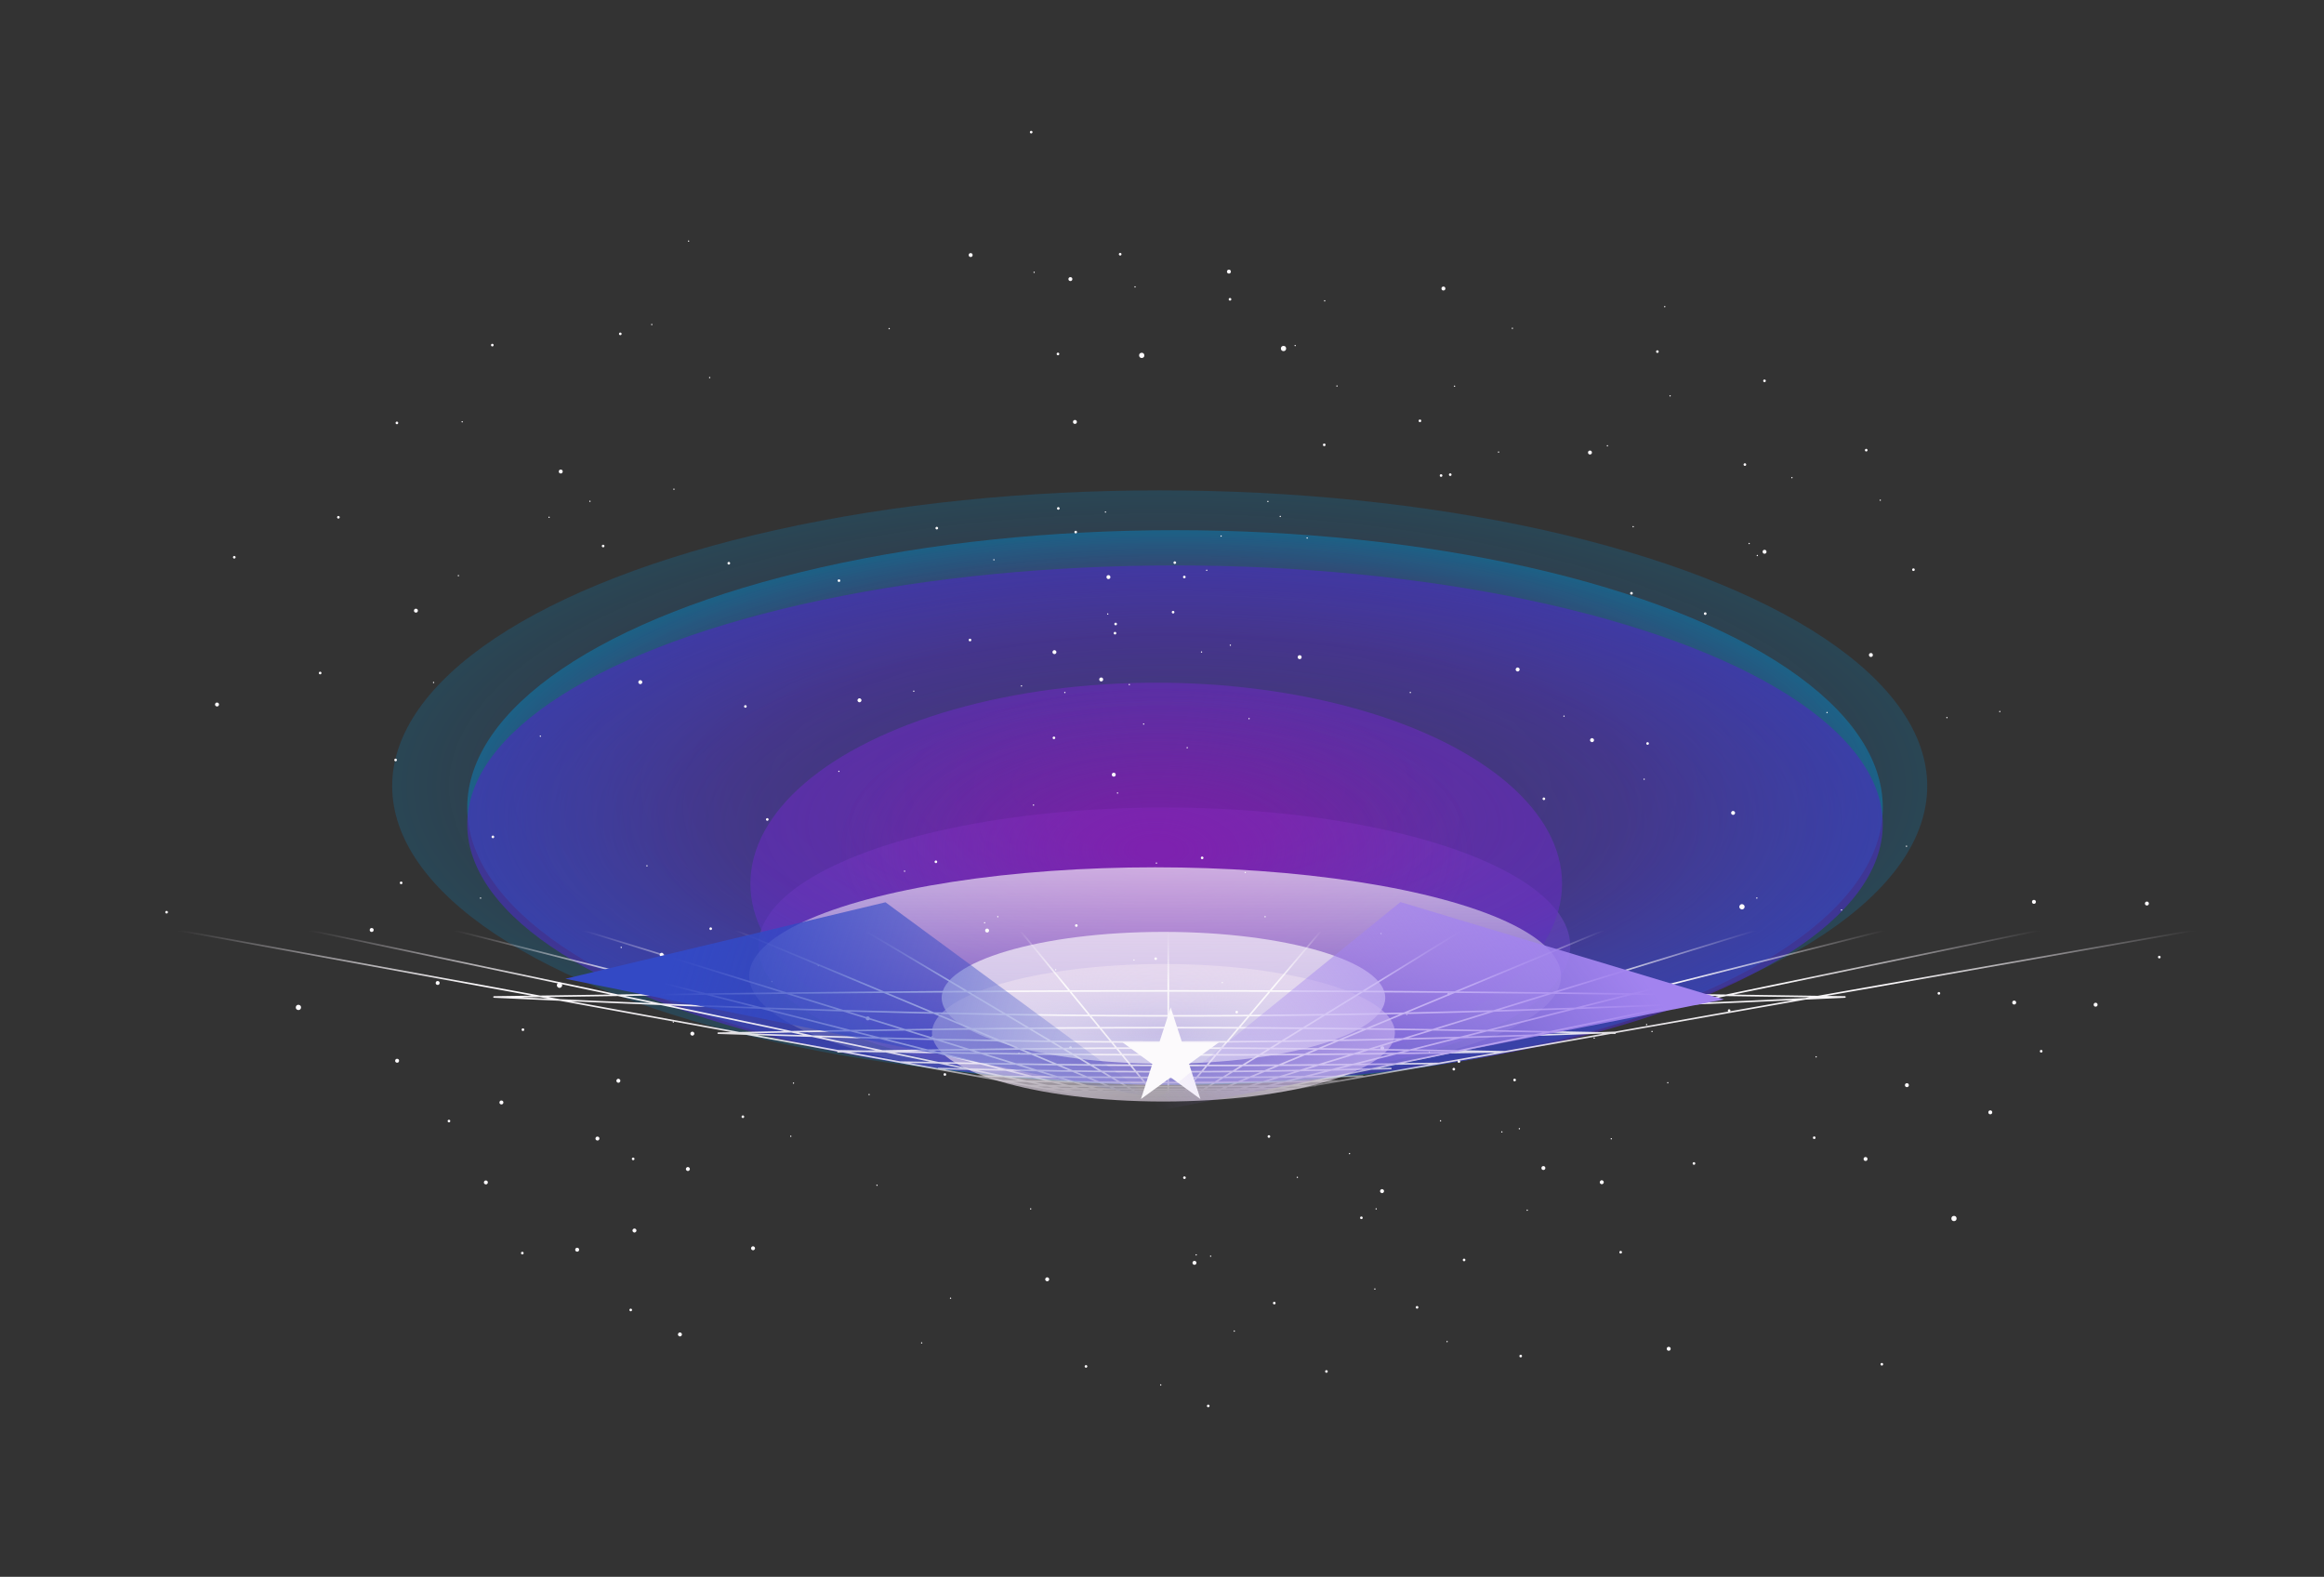 <svg width="1517" height="1029" viewBox="0 0 1517 1029" fill="none" xmlns="http://www.w3.org/2000/svg">
<rect x="0" y="0" width="1517" height="1029" fill="#333333" stroke="none"/>
<g id="SGVContactDef">
<ellipse id="EfeitoLuz4" cx="760" cy="617.5" rx="265" ry="90.5" fill="#764385"/>
<ellipse id="EfeitoLuz3" opacity="0.64" cx="754.728" cy="576.66" rx="264.906" ry="131.142" fill="#841AB0"/>
<ellipse id="EfeitoLuz1" opacity="0.64" cx="757" cy="513" rx="501" ry="193" fill="url(#paint0_radial_407_1494)"/>
<ellipse id="LuzEfeitoVariaGradiente2" opacity="0.64" cx="767" cy="527" rx="462" ry="181" fill="url(#paint1_radial_407_1494)"/>
<ellipse id="LuzEfeitoVariaGradiente1" opacity="0.64" cx="767" cy="538" rx="462" ry="169" fill="url(#paint2_radial_407_1494)"/>
<ellipse id="EfeitoLuz5" opacity="0.64" cx="754.727" cy="554.791" rx="320.51" ry="162.779" fill="url(#paint3_radial_407_1494)"/>
<ellipse id="EfeitoLuz6" opacity="0.64" cx="759.449" cy="651.147" rx="144.78" ry="43.014" fill="#FCFAFC"/>
<ellipse id="EfeitoLuz7" opacity="0.64" cx="754" cy="637" rx="265" ry="71" fill="url(#paint4_linear_407_1494)"/>
<ellipse id="EfeitoLuz8" opacity="0.64" cx="759.449" cy="673.975" rx="151.075" ry="44.858" fill="url(#paint5_radial_407_1494)"/>
<g id="stars">
<circle id="Ellipse 88" cx="746.522" cy="472.492" r="0.429" fill="#FCFAFC"/>
<circle id="Ellipse 89" cx="787.681" cy="372.168" r="0.429" fill="#FCFAFC"/>
<circle id="Ellipse 90" cx="835.699" cy="337.012" r="0.429" fill="#FCFAFC"/>
<circle id="Ellipse 95" cx="648.771" cy="365.309" r="0.429" fill="#FCFAFC"/>
<circle id="Ellipse 97" cx="1020.91" cy="467.348" r="0.429" fill="#FCFAFC"/>
<circle id="Ellipse 99" cx="1073.22" cy="508.506" r="0.429" fill="#FCFAFC"/>
<circle id="Ellipse 102" cx="920.588" cy="451.913" r="0.429" fill="#FCFAFC"/>
<circle id="Ellipse 103" cx="666.777" cy="447.626" r="0.429" fill="#FCFAFC"/>
<circle id="Ellipse 106" cx="695.074" cy="451.913" r="0.429" fill="#FCFAFC"/>
<circle id="Ellipse 107" cx="803.115" cy="421.044" r="0.429" fill="#FCFAFC"/>
<circle id="Ellipse 108" cx="590.463" cy="568.529" r="0.429" fill="#FCFAFC"/>
<circle id="Ellipse 109" cx="547.589" cy="503.361" r="0.429" fill="#FCFAFC"/>
<circle id="Ellipse 115" cx="596.465" cy="451.056" r="0.429" fill="#FCFAFC"/>
<circle id="Ellipse 116" cx="846.846" cy="768.319" r="0.429" transform="rotate(180 846.846 768.319)" fill="#FCFAFC"/>
<circle id="Ellipse 117" cx="805.688" cy="868.644" r="0.429" transform="rotate(180 805.688 868.644)" fill="#FCFAFC"/>
<circle id="Ellipse 118" cx="757.669" cy="903.8" r="0.429" transform="rotate(180 757.669 903.8)" fill="#FCFAFC"/>
<circle id="Ellipse 119" cx="567.311" cy="714.299" r="0.429" transform="rotate(180 567.311 714.299)" fill="#FCFAFC"/>
<circle id="Ellipse 120" cx="780.821" cy="818.91" r="0.429" transform="rotate(180 780.821 818.91)" fill="#FCFAFC"/>
<circle id="Ellipse 121" cx="601.61" cy="876.36" r="0.429" transform="rotate(180 601.61 876.36)" fill="#FCFAFC"/>
<circle id="Ellipse 122" cx="620.474" cy="847.207" r="0.429" transform="rotate(180 620.474 847.207)" fill="#FCFAFC"/>
<circle id="Ellipse 123" cx="944.598" cy="875.503" r="0.429" transform="rotate(180 944.598 875.503)" fill="#FCFAFC"/>
<circle id="Ellipse 124" cx="608.469" cy="676.57" r="0.429" transform="rotate(180 608.469 676.57)" fill="#FCFAFC"/>
<circle id="Ellipse 125" cx="572.456" cy="773.464" r="0.429" transform="rotate(180 572.456 773.464)" fill="#FCFAFC"/>
<circle id="Ellipse 126" cx="503.858" cy="640.557" r="0.429" transform="rotate(180 503.858 640.557)" fill="#FCFAFC"/>
<circle id="Ellipse 128" cx="897.437" cy="841.204" r="0.429" transform="rotate(180 897.437 841.204)" fill="#FCFAFC"/>
<circle id="Ellipse 130" cx="672.78" cy="788.898" r="0.429" transform="rotate(180 672.78 788.898)" fill="#FCFAFC"/>
<circle id="Ellipse 132" cx="1040.63" cy="677.428" r="0.429" transform="rotate(180 1040.63 677.428)" fill="#FCFAFC"/>
<circle id="Ellipse 133" cx="940.31" cy="731.448" r="0.429" transform="rotate(180 940.31 731.448)" fill="#FCFAFC"/>
<circle id="Ellipse 134" cx="898.294" cy="788.898" r="0.429" transform="rotate(180 898.294 788.898)" fill="#FCFAFC"/>
<circle id="Ellipse 135" cx="790.253" cy="819.768" r="0.429" transform="rotate(180 790.253 819.768)" fill="#FCFAFC"/>
<circle id="Ellipse 139" cx="1088.65" cy="706.582" r="0.429" transform="rotate(180 1088.65 706.582)" fill="#FCFAFC"/>
<circle id="Ellipse 140" cx="991.759" cy="736.593" r="0.429" transform="rotate(180 991.759 736.593)" fill="#FCFAFC"/>
<circle id="Ellipse 141" cx="1078.36" cy="673.141" r="0.429" transform="rotate(180 1078.36 673.141)" fill="#FCFAFC"/>
<circle id="Ellipse 143" cx="996.903" cy="789.756" r="0.429" transform="rotate(180 996.903 789.756)" fill="#FCFAFC"/>
<circle id="Ellipse 14" cx="431.903" cy="623.078" r="1.286" transform="rotate(-49.018 431.903 623.078)" fill="#FCFAFC"/>
<circle id="Ellipse 88_2" cx="688.289" cy="425.573" r="1.286" transform="rotate(-49.018 688.289 425.573)" fill="#FCFAFC"/>
<circle id="Ellipse 146" cx="779.695" cy="824.109" r="1.286" transform="rotate(123.938 779.695 824.109)" fill="#FCFAFC"/>
<circle id="Ellipse 93" cx="414.151" cy="803.022" r="1.286" transform="rotate(-49.018 414.151 803.022)" fill="#FCFAFC"/>
<circle id="Ellipse 148" cx="1131.28" cy="530.495" r="1.286" transform="rotate(123.938 1131.28 530.495)" fill="#FCFAFC"/>
<circle id="Ellipse 94" cx="449.017" cy="762.889" r="1.286" transform="rotate(-49.018 449.017 762.889)" fill="#FCFAFC"/>
<circle id="Ellipse 149" cx="1039.21" cy="483.008" r="1.286" transform="rotate(123.938 1039.21 483.008)" fill="#FCFAFC"/>
<circle id="Ellipse 150" cx="683.568" cy="834.87" r="1.286" transform="rotate(123.938 683.568 834.87)" fill="#FCFAFC"/>
<circle id="Ellipse 95_2" cx="491.549" cy="814.606" r="1.286" transform="rotate(-49.018 491.549 814.606)" fill="#FCFAFC"/>
<circle id="Ellipse 151" cx="990.656" cy="436.898" r="1.286" transform="rotate(123.938 990.656 436.898)" fill="#FCFAFC"/>
<circle id="Ellipse 30" cx="417.972" cy="445.167" r="1.286" transform="rotate(-49.018 417.972 445.167)" fill="#FCFAFC"/>
<circle id="Ellipse 152" cx="1045.57" cy="771.513" r="1.286" transform="rotate(123.938 1045.57 771.513)" fill="#FCFAFC"/>
<circle id="Ellipse 91" cx="561.032" cy="457" r="1.286" transform="rotate(-49.018 561.032 457)" fill="#FCFAFC"/>
<circle id="Ellipse 153" cx="902.138" cy="777.313" r="1.286" transform="rotate(123.938 902.138 777.313)" fill="#FCFAFC"/>
<circle id="Ellipse 29" cx="443.834" cy="870.837" r="1.286" transform="rotate(-49.018 443.834 870.837)" fill="#FCFAFC"/>
<circle id="Ellipse 92" cx="451.929" cy="674.551" r="1.286" transform="rotate(-49.018 451.929 674.551)" fill="#FCFAFC"/>
<circle id="Ellipse 97_2" cx="403.64" cy="705.294" r="1.286" transform="rotate(-49.018 403.64 705.294)" fill="#FCFAFC"/>
<circle id="Ellipse 16" cx="413.299" cy="756.281" r="0.857" transform="rotate(-49.018 413.299 756.281)" fill="#FCFAFC"/>
<circle id="Ellipse 157" cx="1075.47" cy="485.187" r="0.857" transform="rotate(123.938 1075.47 485.187)" fill="#FCFAFC"/>
<circle id="Ellipse 158" cx="988.662" cy="704.795" r="0.857" transform="rotate(123.938 988.662 704.795)" fill="#FCFAFC"/>
<circle id="Ellipse 159" cx="831.783" cy="850.376" r="0.857" transform="rotate(123.938 831.783 850.376)" fill="#FCFAFC"/>
<circle id="Ellipse 20" cx="486.552" cy="461.015" r="0.857" transform="rotate(-49.018 486.552 461.015)" fill="#FCFAFC"/>
<circle id="Ellipse 19" cx="463.917" cy="606.05" r="0.857" transform="rotate(-49.018 463.917 606.05)" fill="#FCFAFC"/>
<circle id="Ellipse 18" cx="411.713" cy="854.858" r="0.857" transform="rotate(-49.018 411.713 854.858)" fill="#FCFAFC"/>
<circle id="Ellipse 162" cx="1064.95" cy="387.158" r="0.857" transform="rotate(123.938 1064.95 387.158)" fill="#FCFAFC"/>
<circle id="Ellipse 163" cx="948.977" cy="697.727" r="0.857" transform="rotate(123.938 948.977 697.727)" fill="#FCFAFC"/>
<circle id="Ellipse 27" cx="500.85" cy="534.772" r="0.857" transform="rotate(-49.018 500.85 534.772)" fill="#FCFAFC"/>
<circle id="Ellipse 164" cx="952.328" cy="692.747" r="0.857" transform="rotate(123.938 952.328 692.747)" fill="#FCFAFC"/>
<circle id="Ellipse 99_2" cx="766.851" cy="367.175" r="0.857" transform="rotate(-49.018 766.851 367.175)" fill="#FCFAFC"/>
<circle id="Ellipse 166" cx="708.888" cy="891.7" r="0.857" transform="rotate(123.938 708.888 891.7)" fill="#FCFAFC"/>
<circle id="Ellipse 100" cx="475.734" cy="367.563" r="0.857" transform="rotate(-49.018 475.734 367.563)" fill="#FCFAFC"/>
<circle id="Ellipse 101" cx="321.735" cy="546.137" r="0.857" transform="rotate(-49.018 321.735 546.137)" fill="#FCFAFC"/>
<circle id="Ellipse 168" cx="1128.7" cy="659.502" r="0.857" transform="rotate(123.938 1128.7 659.502)" fill="#FCFAFC"/>
<circle id="Ellipse 25" cx="484.912" cy="728.762" r="0.857" transform="rotate(-49.018 484.912 728.762)" fill="#FCFAFC"/>
<circle id="Ellipse 169" cx="1007.77" cy="521.281" r="0.857" transform="rotate(123.938 1007.77 521.281)" fill="#FCFAFC"/>
<circle id="Ellipse 24" cx="547.646" cy="378.923" r="0.857" transform="rotate(-49.018 547.646 378.923)" fill="#FCFAFC"/>
<circle id="Ellipse 170" cx="924.997" cy="853.157" r="0.857" transform="rotate(123.938 924.997 853.157)" fill="#FCFAFC"/>
<circle id="Ellipse 23" cx="611.492" cy="344.656" r="0.857" transform="rotate(-49.018 611.492 344.656)" fill="#FCFAFC"/>
<circle id="Ellipse 171" cx="865.836" cy="894.996" r="0.857" transform="rotate(123.938 865.836 894.996)" fill="#FCFAFC"/>
<circle id="Ellipse 98" cx="690.82" cy="331.791" r="0.857" transform="rotate(-49.018 690.82 331.791)" fill="#FCFAFC"/>
<circle id="Ellipse 172" cx="788.684" cy="917.493" r="0.857" transform="rotate(123.938 788.684 917.493)" fill="#FCFAFC"/>
<circle id="Ellipse 17" cx="687.964" cy="481.514" r="0.857" transform="rotate(-49.018 687.964 481.514)" fill="#FCFAFC"/>
<circle id="Ellipse 173" cx="773.158" cy="768.549" r="0.857" transform="rotate(123.938 773.158 768.549)" fill="#FCFAFC"/>
<circle id="Ellipse 15" cx="365.224" cy="642.956" r="1.715" transform="rotate(-49.018 365.224 642.956)" fill="#FCFAFC"/>
<circle id="Ellipse 174" cx="1137.08" cy="591.76" r="1.715" transform="rotate(123.938 1137.08 591.76)" fill="#FCFAFC"/>
</g>
<g id="stars_2">
<circle id="Ellipse 88_3" cx="439.917" cy="319.256" r="0.429" transform="rotate(-29.977 439.917 319.256)" fill="#FCFAFC"/>
<circle id="Ellipse 89_2" cx="425.443" cy="211.787" r="0.429" transform="rotate(-29.977 425.443 211.787)" fill="#FCFAFC"/>
<circle id="Ellipse 90_2" cx="449.472" cy="157.342" r="0.429" transform="rotate(-29.977 449.472 157.342)" fill="#FCFAFC"/>
<circle id="Ellipse 95_3" cx="301.688" cy="275.251" r="0.429" transform="rotate(-29.977 301.688 275.251)" fill="#FCFAFC"/>
<circle id="Ellipse 97_3" cx="675.031" cy="177.702" r="0.429" transform="rotate(-29.977 675.031 177.702)" fill="#FCFAFC"/>
<circle id="Ellipse 99_3" cx="740.905" cy="187.22" r="0.429" transform="rotate(-29.977 740.905 187.22)" fill="#FCFAFC"/>
<circle id="Ellipse 102_2" cx="580.416" cy="214.458" r="0.429" transform="rotate(-29.977 580.416 214.458)" fill="#FCFAFC"/>
<circle id="Ellipse 103_2" cx="358.415" cy="337.56" r="0.429" transform="rotate(-29.977 358.415 337.56)" fill="#FCFAFC"/>
<circle id="Ellipse 106_2" cx="385.069" cy="327.136" r="0.429" transform="rotate(-29.977 385.069 327.136)" fill="#FCFAFC"/>
<circle id="Ellipse 107_2" cx="463.233" cy="246.413" r="0.429" transform="rotate(-29.977 463.233 246.413)" fill="#FCFAFC"/>
<circle id="Ellipse 108_2" cx="352.718" cy="480.421" r="0.429" transform="rotate(-29.977 352.718 480.421)" fill="#FCFAFC"/>
<circle id="Ellipse 109_2" cx="283.019" cy="445.392" r="0.429" transform="rotate(-29.977 283.019 445.392)" fill="#FCFAFC"/>
<circle id="Ellipse 115_2" cx="299.222" cy="375.662" r="0.429" transform="rotate(-29.977 299.222 375.662)" fill="#FCFAFC"/>
<circle id="Ellipse 116_2" cx="674.629" cy="525.384" r="0.429" transform="rotate(150.023 674.629 525.384)" fill="#FCFAFC"/>
<circle id="Ellipse 117_2" cx="689.103" cy="632.853" r="0.429" transform="rotate(150.023 689.103 632.853)" fill="#FCFAFC"/>
<circle id="Ellipse 118_2" cx="665.073" cy="687.298" r="0.429" transform="rotate(150.023 665.073 687.298)" fill="#FCFAFC"/>
<circle id="Ellipse 119_2" cx="405.496" cy="618.258" r="0.429" transform="rotate(150.023 405.496 618.258)" fill="#FCFAFC"/>
<circle id="Ellipse 120_2" cx="642.713" cy="602.196" r="0.429" transform="rotate(150.023 642.713 602.196)" fill="#FCFAFC"/>
<circle id="Ellipse 121_2" cx="516.18" cy="741.503" r="0.429" transform="rotate(150.023 516.18 741.503)" fill="#FCFAFC"/>
<circle id="Ellipse 122_2" cx="517.954" cy="706.824" r="0.429" transform="rotate(150.023 517.954 706.824)" fill="#FCFAFC"/>
<circle id="Ellipse 123_2" cx="812.858" cy="569.389" r="0.429" transform="rotate(150.023 812.858 569.389)" fill="#FCFAFC"/>
<circle id="Ellipse 124_2" cx="422.298" cy="565.012" r="0.429" transform="rotate(150.023 422.298 565.012)" fill="#FCFAFC"/>
<circle id="Ellipse 125_2" cx="439.514" cy="666.938" r="0.429" transform="rotate(150.023 439.514 666.938)" fill="#FCFAFC"/>
<circle id="Ellipse 126_2" cx="313.686" cy="586.084" r="0.429" transform="rotate(150.023 313.686 586.084)" fill="#FCFAFC"/>
<circle id="Ellipse 128_2" cx="754.869" cy="563.241" r="0.429" transform="rotate(150.023 754.869 563.241)" fill="#FCFAFC"/>
<circle id="Ellipse 130_2" cx="534.13" cy="630.182" r="0.429" transform="rotate(150.023 534.13 630.182)" fill="#FCFAFC"/>
<circle id="Ellipse 132_2" cx="797.081" cy="349.825" r="0.429" transform="rotate(150.023 797.081 349.825)" fill="#FCFAFC"/>
<circle id="Ellipse 133_2" cx="737.168" cy="446.746" r="0.429" transform="rotate(150.023 737.168 446.746)" fill="#FCFAFC"/>
<circle id="Ellipse 134_2" cx="729.477" cy="517.504" r="0.429" transform="rotate(150.023 729.477 517.504)" fill="#FCFAFC"/>
<circle id="Ellipse 135_2" cx="651.312" cy="598.227" r="0.429" transform="rotate(150.023 651.312 598.227)" fill="#FCFAFC"/>
<circle id="Ellipse 139_2" cx="853.242" cy="351.088" r="0.429" transform="rotate(150.023 853.242 351.088)" fill="#FCFAFC"/>
<circle id="Ellipse 140_2" cx="784.304" cy="425.496" r="0.429" transform="rotate(150.023 784.304 425.496)" fill="#FCFAFC"/>
<circle id="Ellipse 141_2" cx="827.62" cy="327.261" r="0.429" transform="rotate(150.023 827.62 327.261)" fill="#FCFAFC"/>
<circle id="Ellipse 143_2" cx="815.324" cy="468.978" r="0.429" transform="rotate(150.023 815.324 468.978)" fill="#FCFAFC"/>
<circle id="Ellipse 14_2" cx="242.623" cy="606.895" r="1.286" transform="rotate(-78.994 242.623 606.895)" fill="#FCFAFC"/>
<circle id="Ellipse 88_4" cx="366.031" cy="307.709" r="1.286" transform="rotate(-78.994 366.031 307.709)" fill="#FCFAFC"/>
<circle id="Ellipse 146_2" cx="644.336" cy="607.262" r="1.286" transform="rotate(93.962 644.336 607.262)" fill="#FCFAFC"/>
<circle id="Ellipse 93_2" cx="317.154" cy="771.638" r="1.286" transform="rotate(-78.994 317.154 771.638)" fill="#FCFAFC"/>
<circle id="Ellipse 148_2" cx="802.185" cy="177.259" r="1.286" transform="rotate(93.962 802.185 177.259)" fill="#FCFAFC"/>
<circle id="Ellipse 94_2" cx="327.304" cy="719.454" r="1.286" transform="rotate(-78.994 327.304 719.454)" fill="#FCFAFC"/>
<circle id="Ellipse 149_2" cx="698.705" cy="182.126" r="1.286" transform="rotate(93.962 698.705 182.126)" fill="#FCFAFC"/>
<circle id="Ellipse 150_2" cx="566.445" cy="664.613" r="1.286" transform="rotate(93.962 566.445 664.613)" fill="#FCFAFC"/>
<circle id="Ellipse 95_4" cx="389.987" cy="743.002" r="1.286" transform="rotate(-78.994 389.987 743.002)" fill="#FCFAFC"/>
<circle id="Ellipse 151_2" cx="633.608" cy="166.443" r="1.286" transform="rotate(93.962 633.608 166.443)" fill="#FCFAFC"/>
<circle id="Ellipse 30_2" cx="141.663" cy="459.744" r="1.286" transform="rotate(-78.994 141.663 459.744)" fill="#FCFAFC"/>
<circle id="Ellipse 152_2" cx="848.365" cy="428.859" r="1.286" transform="rotate(93.962 848.365 428.859)" fill="#FCFAFC"/>
<circle id="Ellipse 91_2" cx="271.499" cy="398.515" r="1.286" transform="rotate(-78.994 271.499 398.515)" fill="#FCFAFC"/>
<circle id="Ellipse 153_2" cx="727.018" cy="505.548" r="1.286" transform="rotate(93.962 727.018 505.548)" fill="#FCFAFC"/>
<circle id="Ellipse 29_2" cx="376.751" cy="815.551" r="1.286" transform="rotate(-78.994 376.751 815.551)" fill="#FCFAFC"/>
<circle id="Ellipse 92_2" cx="285.689" cy="641.477" r="1.286" transform="rotate(-78.994 285.689 641.477)" fill="#FCFAFC"/>
<circle id="Ellipse 97_4" cx="259.22" cy="692.236" r="1.286" transform="rotate(-78.994 259.22 692.236)" fill="#FCFAFC"/>
<circle id="Ellipse 16_2" cx="293.063" cy="731.576" r="0.857" transform="rotate(-78.994 293.063 731.576)" fill="#FCFAFC"/>
<circle id="Ellipse 157_2" cx="731.202" cy="165.897" r="0.857" transform="rotate(93.962 731.202 165.897)" fill="#FCFAFC"/>
<circle id="Ellipse 158_2" cx="765.735" cy="399.499" r="0.857" transform="rotate(93.962 765.735 399.499)" fill="#FCFAFC"/>
<circle id="Ellipse 159_2" cx="702.58" cy="603.991" r="0.857" transform="rotate(93.962 702.58 603.991)" fill="#FCFAFC"/>
<circle id="Ellipse 20_2" cx="208.988" cy="439.207" r="0.857" transform="rotate(-78.994 208.988 439.207)" fill="#FCFAFC"/>
<circle id="Ellipse 19_2" cx="261.847" cy="576.15" r="0.857" transform="rotate(-78.994 261.847 576.15)" fill="#FCFAFC"/>
<circle id="Ellipse 18_2" cx="340.943" cy="817.759" r="0.857" transform="rotate(-78.994 340.943 817.759)" fill="#FCFAFC"/>
<circle id="Ellipse 162_2" cx="673.114" cy="86.235" r="0.857" transform="rotate(93.962 673.114 86.235)" fill="#FCFAFC"/>
<circle id="Ellipse 163_2" cx="727.827" cy="413.205" r="0.857" transform="rotate(93.962 727.827 413.205)" fill="#FCFAFC"/>
<circle id="Ellipse 27_2" cx="258.226" cy="495.954" r="0.857" transform="rotate(-78.994 258.226 495.954)" fill="#FCFAFC"/>
<circle id="Ellipse 164_2" cx="728.241" cy="407.218" r="0.857" transform="rotate(93.962 728.241 407.218)" fill="#FCFAFC"/>
<circle id="Ellipse 99_4" cx="404.905" cy="217.87" r="0.857" transform="rotate(-78.994 404.905 217.87)" fill="#FCFAFC"/>
<circle id="Ellipse 166_2" cx="616.772" cy="701.191" r="0.857" transform="rotate(93.962 616.772 701.191)" fill="#FCFAFC"/>
<circle id="Ellipse 100_2" cx="152.925" cy="363.661" r="0.857" transform="rotate(-78.994 152.925 363.661)" fill="#FCFAFC"/>
<circle id="Ellipse 101_2" cx="108.749" cy="595.292" r="0.857" transform="rotate(-78.994 108.749 595.292)" fill="#FCFAFC"/>
<circle id="Ellipse 168_2" cx="864.407" cy="290.297" r="0.857" transform="rotate(93.962 864.407 290.297)" fill="#FCFAFC"/>
<circle id="Ellipse 25_2" cx="341.346" cy="671.957" r="0.857" transform="rotate(-78.994 341.346 671.957)" fill="#FCFAFC"/>
<circle id="Ellipse 169_2" cx="690.594" cy="230.987" r="0.857" transform="rotate(93.962 690.594 230.987)" fill="#FCFAFC"/>
<circle id="Ellipse 24_2" cx="220.893" cy="337.57" r="0.857" transform="rotate(-78.994 220.893 337.57)" fill="#FCFAFC"/>
<circle id="Ellipse 170_2" cx="784.714" cy="559.826" r="0.857" transform="rotate(93.962 784.714 559.826)" fill="#FCFAFC"/>
<circle id="Ellipse 23_2" cx="259.077" cy="275.988" r="0.857" transform="rotate(-78.994 259.077 275.988)" fill="#FCFAFC"/>
<circle id="Ellipse 171_2" cx="754.372" cy="625.627" r="0.857" transform="rotate(93.962 754.372 625.627)" fill="#FCFAFC"/>
<circle id="Ellipse 98_2" cx="321.365" cy="225.208" r="0.857" transform="rotate(-78.994 321.365 225.208)" fill="#FCFAFC"/>
<circle id="Ellipse 172_2" cx="698.781" cy="683.663" r="0.857" transform="rotate(93.962 698.781 683.663)" fill="#FCFAFC"/>
<circle id="Ellipse 17_2" cx="393.699" cy="356.329" r="0.857" transform="rotate(-78.994 393.699 356.329)" fill="#FCFAFC"/>
<circle id="Ellipse 173_2" cx="610.913" cy="562.401" r="0.857" transform="rotate(93.962 610.913 562.401)" fill="#FCFAFC"/>
<circle id="Ellipse 15_2" cx="194.796" cy="657.43" r="1.715" transform="rotate(-78.994 194.796 657.43)" fill="#FCFAFC"/>
<circle id="Ellipse 174_2" cx="837.819" cy="227.43" r="1.715" transform="rotate(93.962 837.819 227.43)" fill="#FCFAFC"/>
</g>
<g id="stars_3">
<circle id="Ellipse 88_5" cx="901.489" cy="609.221" r="0.429" transform="rotate(-129.474 901.489 609.221)" fill="#FCFAFC"/>
<circle id="Ellipse 89_3" cx="797.882" cy="641.229" r="0.429" transform="rotate(-129.474 797.882 641.229)" fill="#FCFAFC"/>
<circle id="Ellipse 90_3" cx="740.218" cy="626.512" r="0.429" transform="rotate(-129.474 740.218 626.512)" fill="#FCFAFC"/>
<circle id="Ellipse 95_5" cx="880.895" cy="752.815" r="0.429" transform="rotate(-129.474 880.895 752.815)" fill="#FCFAFC"/>
<circle id="Ellipse 97_5" cx="723.081" cy="400.685" r="0.429" transform="rotate(-129.474 723.081 400.685)" fill="#FCFAFC"/>
<circle id="Ellipse 99_5" cx="721.6" cy="334.144" r="0.429" transform="rotate(-129.474 721.6 334.144)" fill="#FCFAFC"/>
<circle id="Ellipse 102_3" cx="774.945" cy="487.938" r="0.429" transform="rotate(-129.474 774.945 487.938)" fill="#FCFAFC"/>
<circle id="Ellipse 103_3" cx="932.99" cy="686.585" r="0.429" transform="rotate(-129.474 932.99 686.585)" fill="#FCFAFC"/>
<circle id="Ellipse 106_3" cx="918.311" cy="662.017" r="0.429" transform="rotate(-129.474 918.311 662.017)" fill="#FCFAFC"/>
<circle id="Ellipse 107_3" cx="825.798" cy="598.242" r="0.429" transform="rotate(-129.474 825.798 598.242)" fill="#FCFAFC"/>
<circle id="Ellipse 108_3" cx="1074.83" cy="668.632" r="0.429" transform="rotate(-129.474 1074.83 668.632)" fill="#FCFAFC"/>
<circle id="Ellipse 109_3" cx="1051.78" cy="743.155" r="0.429" transform="rotate(-129.474 1051.78 743.155)" fill="#FCFAFC"/>
<circle id="Ellipse 115_3" cx="980.337" cy="738.68" r="0.429" transform="rotate(-129.474 980.337 738.68)" fill="#FCFAFC"/>
<circle id="Ellipse 116_3" cx="1066.06" cy="343.714" r="0.429" transform="rotate(50.526 1066.06 343.714)" fill="#FCFAFC"/>
<circle id="Ellipse 117_3" cx="1169.67" cy="311.706" r="0.429" transform="rotate(50.526 1169.67 311.706)" fill="#FCFAFC"/>
<circle id="Ellipse 118_3" cx="1227.34" cy="326.423" r="0.429" transform="rotate(50.526 1227.34 326.423)" fill="#FCFAFC"/>
<circle id="Ellipse 119_3" cx="1202.07" cy="593.834" r="0.429" transform="rotate(50.526 1202.07 593.834)" fill="#FCFAFC"/>
<circle id="Ellipse 120_3" cx="1147.09" cy="362.518" r="0.429" transform="rotate(50.526 1147.09 362.518)" fill="#FCFAFC"/>
<circle id="Ellipse 121_3" cx="1305.37" cy="464.331" r="0.429" transform="rotate(50.526 1305.37 464.331)" fill="#FCFAFC"/>
<circle id="Ellipse 122_3" cx="1270.87" cy="468.303" r="0.429" transform="rotate(50.526 1270.87 468.303)" fill="#FCFAFC"/>
<circle id="Ellipse 123_3" cx="1086.66" cy="200.119" r="0.429" transform="rotate(50.526 1086.66 200.119)" fill="#FCFAFC"/>
<circle id="Ellipse 124_3" cx="1146.78" cy="586.048" r="0.429" transform="rotate(50.526 1146.78 586.048)" fill="#FCFAFC"/>
<circle id="Ellipse 125_3" cx="1244.47" cy="552.25" r="0.429" transform="rotate(50.526 1244.47 552.25)" fill="#FCFAFC"/>
<circle id="Ellipse 126_3" cx="1185.49" cy="689.693" r="0.429" transform="rotate(50.526 1185.49 689.693)" fill="#FCFAFC"/>
<circle id="Ellipse 128_3" cx="1090.16" cy="258.327" r="0.429" transform="rotate(50.526 1090.16 258.327)" fill="#FCFAFC"/>
<circle id="Ellipse 130_3" cx="1192.61" cy="464.996" r="0.429" transform="rotate(50.526 1192.61 464.996)" fill="#FCFAFC"/>
<circle id="Ellipse 132_3" cx="872.707" cy="251.908" r="0.429" transform="rotate(50.526 872.707 251.908)" fill="#FCFAFC"/>
<circle id="Ellipse 133_3" cx="978.185" cy="295.008" r="0.429" transform="rotate(50.526 978.185 295.008)" fill="#FCFAFC"/>
<circle id="Ellipse 134_3" cx="1049.24" cy="290.918" r="0.429" transform="rotate(50.526 1049.24 290.918)" fill="#FCFAFC"/>
<circle id="Ellipse 135_3" cx="1141.76" cy="354.692" r="0.429" transform="rotate(50.526 1141.76 354.692)" fill="#FCFAFC"/>
<circle id="Ellipse 139_3" cx="864.686" cy="196.308" r="0.429" transform="rotate(50.526 864.686 196.308)" fill="#FCFAFC"/>
<circle id="Ellipse 140_3" cx="949.449" cy="252.023" r="0.429" transform="rotate(50.526 949.449 252.023)" fill="#FCFAFC"/>
<circle id="Ellipse 141_3" cx="845.413" cy="225.51" r="0.429" transform="rotate(50.526 845.413 225.51)" fill="#FCFAFC"/>
<circle id="Ellipse 143_3" cx="987.216" cy="214.255" r="0.429" transform="rotate(50.526 987.216 214.255)" fill="#FCFAFC"/>
<circle id="Ellipse 14_3" cx="1217.74" cy="756.348" r="1.286" transform="rotate(-178.491 1217.74 756.348)" fill="#FCFAFC"/>
<circle id="Ellipse 88_6" cx="902.291" cy="683.999" r="1.286" transform="rotate(-178.491 902.291 683.999)" fill="#FCFAFC"/>
<circle id="Ellipse 146_3" cx="1151.82" cy="360.082" r="1.286" transform="rotate(-5.535 1151.82 360.082)" fill="#FCFAFC"/>
<circle id="Ellipse 93_3" cx="1367.93" cy="655.657" r="1.286" transform="rotate(-178.491 1367.93 655.657)" fill="#FCFAFC"/>
<circle id="Ellipse 148_3" cx="701.664" cy="275.348" r="1.286" transform="rotate(-5.535 701.664 275.348)" fill="#FCFAFC"/>
<circle id="Ellipse 94_3" cx="1314.78" cy="654.257" r="1.286" transform="rotate(-178.491 1314.78 654.257)" fill="#FCFAFC"/>
<circle id="Ellipse 149_3" cx="723.538" cy="376.605" r="1.286" transform="rotate(-5.535 723.538 376.605)" fill="#FCFAFC"/>
<circle id="Ellipse 150_3" cx="1221.24" cy="427.442" r="1.286" transform="rotate(-5.535 1221.24 427.442)" fill="#FCFAFC"/>
<circle id="Ellipse 95_6" cx="1327.66" cy="588.548" r="1.286" transform="rotate(-178.491 1327.66 588.548)" fill="#FCFAFC"/>
<circle id="Ellipse 151_3" cx="718.811" cy="443.398" r="1.286" transform="rotate(-5.535 718.811 443.398)" fill="#FCFAFC"/>
<circle id="Ellipse 30_3" cx="1089.26" cy="880.205" r="1.286" transform="rotate(-178.491 1089.26 880.205)" fill="#FCFAFC"/>
<circle id="Ellipse 152_3" cx="942.196" cy="188.286" r="1.286" transform="rotate(-5.535 942.196 188.286)" fill="#FCFAFC"/>
<circle id="Ellipse 91_3" cx="1007.45" cy="762.253" r="1.286" transform="rotate(-178.491 1007.45 762.253)" fill="#FCFAFC"/>
<circle id="Ellipse 153_3" cx="1037.86" cy="295.316" r="1.286" transform="rotate(-5.535 1037.86 295.316)" fill="#FCFAFC"/>
<circle id="Ellipse 29_3" cx="1401.4" cy="589.632" r="1.286" transform="rotate(-178.491 1401.4 589.632)" fill="#FCFAFC"/>
<circle id="Ellipse 92_3" cx="1244.74" cy="708.167" r="1.286" transform="rotate(-178.491 1244.74 708.167)" fill="#FCFAFC"/>
<circle id="Ellipse 97_6" cx="1299.17" cy="725.898" r="1.286" transform="rotate(-178.491 1299.17 725.898)" fill="#FCFAFC"/>
<circle id="Ellipse 16_3" cx="1332.39" cy="686.028" r="0.857" transform="rotate(-178.491 1332.39 686.028)" fill="#FCFAFC"/>
<circle id="Ellipse 157_3" cx="702.169" cy="347.232" r="0.857" transform="rotate(-5.535 702.169 347.232)" fill="#FCFAFC"/>
<circle id="Ellipse 158_3" cx="926.873" cy="274.627" r="0.857" transform="rotate(-5.535 926.873 274.627)" fill="#FCFAFC"/>
<circle id="Ellipse 159_3" cx="1138.98" cy="303.176" r="0.857" transform="rotate(-5.535 1138.98 303.176)" fill="#FCFAFC"/>
<circle id="Ellipse 20_3" cx="1057.9" cy="817.192" r="0.857" transform="rotate(-178.491 1057.9 817.192)" fill="#FCFAFC"/>
<circle id="Ellipse 19_3" cx="1184.24" cy="742.462" r="0.857" transform="rotate(-178.491 1184.24 742.462)" fill="#FCFAFC"/>
<circle id="Ellipse 18_3" cx="1409.49" cy="624.584" r="0.857" transform="rotate(-178.491 1409.49 624.584)" fill="#FCFAFC"/>
<circle id="Ellipse 162_3" cx="633.184" cy="417.668" r="0.857" transform="rotate(-5.535 633.184 417.668)" fill="#FCFAFC"/>
<circle id="Ellipse 163_3" cx="946.646" cy="309.755" r="0.857" transform="rotate(-5.535 946.646 309.755)" fill="#FCFAFC"/>
<circle id="Ellipse 27_3" cx="1105.74" cy="759.266" r="0.857" transform="rotate(-178.491 1105.74 759.266)" fill="#FCFAFC"/>
<circle id="Ellipse 164_3" cx="940.671" cy="310.334" r="0.857" transform="rotate(-5.535 940.671 310.334)" fill="#FCFAFC"/>
<circle id="Ellipse 99_6" cx="807.27" cy="660.482" r="0.857" transform="rotate(-178.491 807.27 660.482)" fill="#FCFAFC"/>
<circle id="Ellipse 166_3" cx="1249.01" cy="371.77" r="0.857" transform="rotate(-5.535 1249.01 371.77)" fill="#FCFAFC"/>
<circle id="Ellipse 100_3" cx="992.64" cy="884.951" r="0.857" transform="rotate(-178.491 992.64 884.951)" fill="#FCFAFC"/>
<circle id="Ellipse 101_3" cx="1228.38" cy="890.303" r="0.857" transform="rotate(-178.491 1228.38 890.303)" fill="#FCFAFC"/>
<circle id="Ellipse 168_3" cx="802.886" cy="195.326" r="0.857" transform="rotate(-5.535 802.886 195.326)" fill="#FCFAFC"/>
<circle id="Ellipse 25_3" cx="1265.62" cy="648.244" r="0.857" transform="rotate(-178.491 1265.62 648.244)" fill="#FCFAFC"/>
<circle id="Ellipse 169_3" cx="773.068" cy="376.543" r="0.857" transform="rotate(-5.535 773.068 376.543)" fill="#FCFAFC"/>
<circle id="Ellipse 24_3" cx="955.692" cy="822.22" r="0.857" transform="rotate(-178.491 955.692 822.22)" fill="#FCFAFC"/>
<circle id="Ellipse 170_3" cx="1081.87" cy="229.454" r="0.857" transform="rotate(-5.535 1081.87 229.454)" fill="#FCFAFC"/>
<circle id="Ellipse 23_3" cx="888.653" cy="794.721" r="0.857" transform="rotate(-178.491 888.653 794.721)" fill="#FCFAFC"/>
<circle id="Ellipse 171_3" cx="1151.78" cy="248.524" r="0.857" transform="rotate(-5.535 1151.78 248.524)" fill="#FCFAFC"/>
<circle id="Ellipse 98_3" cx="828.291" cy="741.665" r="0.857" transform="rotate(-178.491 828.291 741.665)" fill="#FCFAFC"/>
<circle id="Ellipse 172_3" cx="1218.19" cy="293.777" r="0.857" transform="rotate(-5.535 1218.19 293.777)" fill="#FCFAFC"/>
<circle id="Ellipse 17_3" cx="945.68" cy="648.688" r="0.857" transform="rotate(-178.491 945.68 648.688)" fill="#FCFAFC"/>
<circle id="Ellipse 173_3" cx="1113.09" cy="400.449" r="0.857" transform="rotate(-5.535 1113.09 400.449)" fill="#FCFAFC"/>
<circle id="Ellipse 15_3" cx="1275.47" cy="795.182" r="1.715" transform="rotate(-178.491 1275.47 795.182)" fill="#FCFAFC"/>
<circle id="Ellipse 174_3" cx="745.268" cy="231.923" r="1.715" transform="rotate(-5.535 745.268 231.923)" fill="#FCFAFC"/>
</g>
<path id="Vector" d="M1456.07 602.887L1054.25 673.706M762.596 725.111V599.215M762.596 725.111L666.6 608.132M762.596 725.111L565.884 608.132M762.596 725.111L861.739 608.132M762.596 725.111L967.177 599.215M762.596 725.111L1065.8 599.215M762.596 725.111L1171.76 599.215M762.596 725.111L1261.46 599.215M762.596 725.111L1384.21 596.067M762.596 725.111L461.495 599.215M762.596 725.111L355.008 599.215M762.596 725.111L265.307 599.215M762.596 725.111L164.59 599.215M762.596 725.111L783.054 721.505M762.596 725.111L747.384 722.332L738.991 720.799M73.316 599.215L546.999 685.732M1054.25 673.706C826.721 682.125 698.511 681.999 468.839 674.228C696.779 669.509 824.928 669.377 1054.25 674.228M1054.25 673.706L982.389 686.373M982.389 686.373C813.969 689.358 718.618 689.174 546.999 685.732M982.389 686.373L939.375 693.954M982.389 686.373C812.724 683.075 717.376 683.155 546.999 686.373M546.999 685.732L587.404 693.112M587.404 693.112C726.619 695.804 803.736 696.036 939.375 693.954M587.404 693.112L637.749 702.308M939.375 693.954L874.329 705.418M907.901 697.309C793.111 700.252 728.421 700.063 612.57 697.309M637.749 702.308C735.739 703.397 790.843 703.468 889.541 702.308M637.749 702.308L654.779 705.418M874.329 705.418C788.579 706.85 740.522 706.784 654.779 705.418M874.329 705.418L846.527 710.318M654.779 705.418L671.321 708.44M671.321 708.44C744.813 709.311 785.804 709.368 858.592 708.44M671.321 708.44L681.606 710.318M846.527 710.318C783.016 711.027 746.876 711.003 681.606 710.318M846.527 710.318L836.528 712.08M681.606 710.318L691.255 712.08M691.255 712.08H836.528M691.255 712.08L697.298 713.184M836.528 712.08L830.265 713.184M830.265 713.184H697.298M830.265 713.184L824.568 714.188M697.298 713.184L702.795 714.188M702.795 714.188H824.568M702.795 714.188L707.928 715.126M824.568 714.188L819.249 715.126M819.249 715.126H707.928M819.249 715.126L812.609 716.296M707.928 715.126L714.336 716.296M714.336 716.296H812.609M714.336 716.296L719.57 717.252M812.609 716.296L807.184 717.252M807.184 717.252H719.57M807.184 717.252L803.367 717.925M719.57 717.252L723.254 717.925M723.254 717.925H803.367M723.254 717.925L726.657 718.547M803.367 717.925L799.84 718.547M799.84 718.547H726.657M799.84 718.547L789.873 720.303M726.657 718.547L732.696 719.649M732.696 719.649H796.693M732.696 719.649L736.274 720.303M789.873 720.303H736.274M789.873 720.303L787.059 720.799M736.274 720.303L738.991 720.799M738.991 720.799H787.059M787.059 720.799L783.054 721.505M783.054 721.505H742.138M1204.28 650.622C865.291 666.984 671.998 667.083 322.485 650.622C667.192 645.383 860.27 645.283 1204.28 650.622Z" stroke="url(#paint6_linear_407_1494)" stroke-width="1.049" stroke-linecap="round" stroke-linejoin="round"/>
<path id="EfeitoLuz11" d="M764.17 657.442L771.589 680.278H795.6L776.175 694.391L783.594 717.226L764.17 703.113L744.745 717.226L752.164 694.391L732.739 680.278H756.75L764.17 657.442Z" fill="#FCFAFC"/>
<path id="EfeitoLuz9" d="M577.994 588.818L751.052 716.122L369.033 638.731L577.994 588.818Z" fill="url(#paint7_linear_407_1494)"/>
<path id="EfeitoLuz10" d="M914.149 588.679L742.873 727.562L1125.3 652.229L914.149 588.679Z" fill="url(#paint8_linear_407_1494)"/>
</g>
<defs>
<radialGradient id="paint0_radial_407_1494" cx="0" cy="0" r="1" gradientUnits="userSpaceOnUse" gradientTransform="translate(757 513) rotate(90) scale(193 501)">
<stop offset="0.133" stop-color="#841AB0" stop-opacity="0"/>
<stop offset="1" stop-color="#0490D6" stop-opacity="0.32"/>
</radialGradient>
<radialGradient id="paint1_radial_407_1494" cx="0" cy="0" r="1" gradientUnits="userSpaceOnUse" gradientTransform="translate(767 527) rotate(90) scale(181 462)">
<stop offset="0.628" stop-color="#841AB0" stop-opacity="0.32"/>
<stop offset="1" stop-color="#0490D6" stop-opacity="0.64"/>
</radialGradient>
<radialGradient id="paint2_radial_407_1494" cx="0" cy="0" r="1" gradientUnits="userSpaceOnUse" gradientTransform="translate(767 538) rotate(90) scale(169 462)">
<stop offset="0.133" stop-color="#3858CF" stop-opacity="0.32"/>
<stop offset="1" stop-color="#4A2DBA"/>
</radialGradient>
<radialGradient id="paint3_radial_407_1494" cx="0" cy="0" r="1" gradientUnits="userSpaceOnUse" gradientTransform="translate(754.727 554.791) rotate(90.162) scale(162.779 320.511)">
<stop offset="0.034" stop-color="#841AB0"/>
<stop offset="0.651" stop-color="#841AB0" stop-opacity="0"/>
</radialGradient>
<linearGradient id="paint4_linear_407_1494" x1="754" y1="566" x2="754" y2="708" gradientUnits="userSpaceOnUse">
<stop stop-color="#FCFAFC"/>
<stop offset="1" stop-color="#FCFAFC" stop-opacity="0"/>
</linearGradient>
<radialGradient id="paint5_radial_407_1494" cx="0" cy="0" r="1" gradientUnits="userSpaceOnUse" gradientTransform="translate(759.449 673.975) rotate(90) scale(44.858 151.075)">
<stop stop-color="#FCFAFC" stop-opacity="0"/>
<stop offset="1" stop-color="#ECDFF0"/>
</radialGradient>
<linearGradient id="paint6_linear_407_1494" x1="764.694" y1="595.543" x2="764.694" y2="741.372" gradientUnits="userSpaceOnUse">
<stop offset="0.079" stop-color="#F5EEF7" stop-opacity="0"/>
<stop offset="0.323" stop-color="#FCFAFC"/>
<stop offset="0.677" stop-color="#FAF6FA" stop-opacity="0.8"/>
<stop offset="0.839" stop-color="#F5EEF7" stop-opacity="0"/>
</linearGradient>
<linearGradient id="paint7_linear_407_1494" x1="436.872" y1="630.636" x2="746.134" y2="730.914" gradientUnits="userSpaceOnUse">
<stop stop-color="#3349C5"/>
<stop offset="1" stop-color="#3349C5" stop-opacity="0"/>
</linearGradient>
<linearGradient id="paint8_linear_407_1494" x1="1039.29" y1="591.374" x2="789.966" y2="771.305" gradientUnits="userSpaceOnUse">
<stop stop-color="#A283EF"/>
<stop offset="1" stop-color="#A283EF" stop-opacity="0"/>
</linearGradient>
</defs>
</svg>
